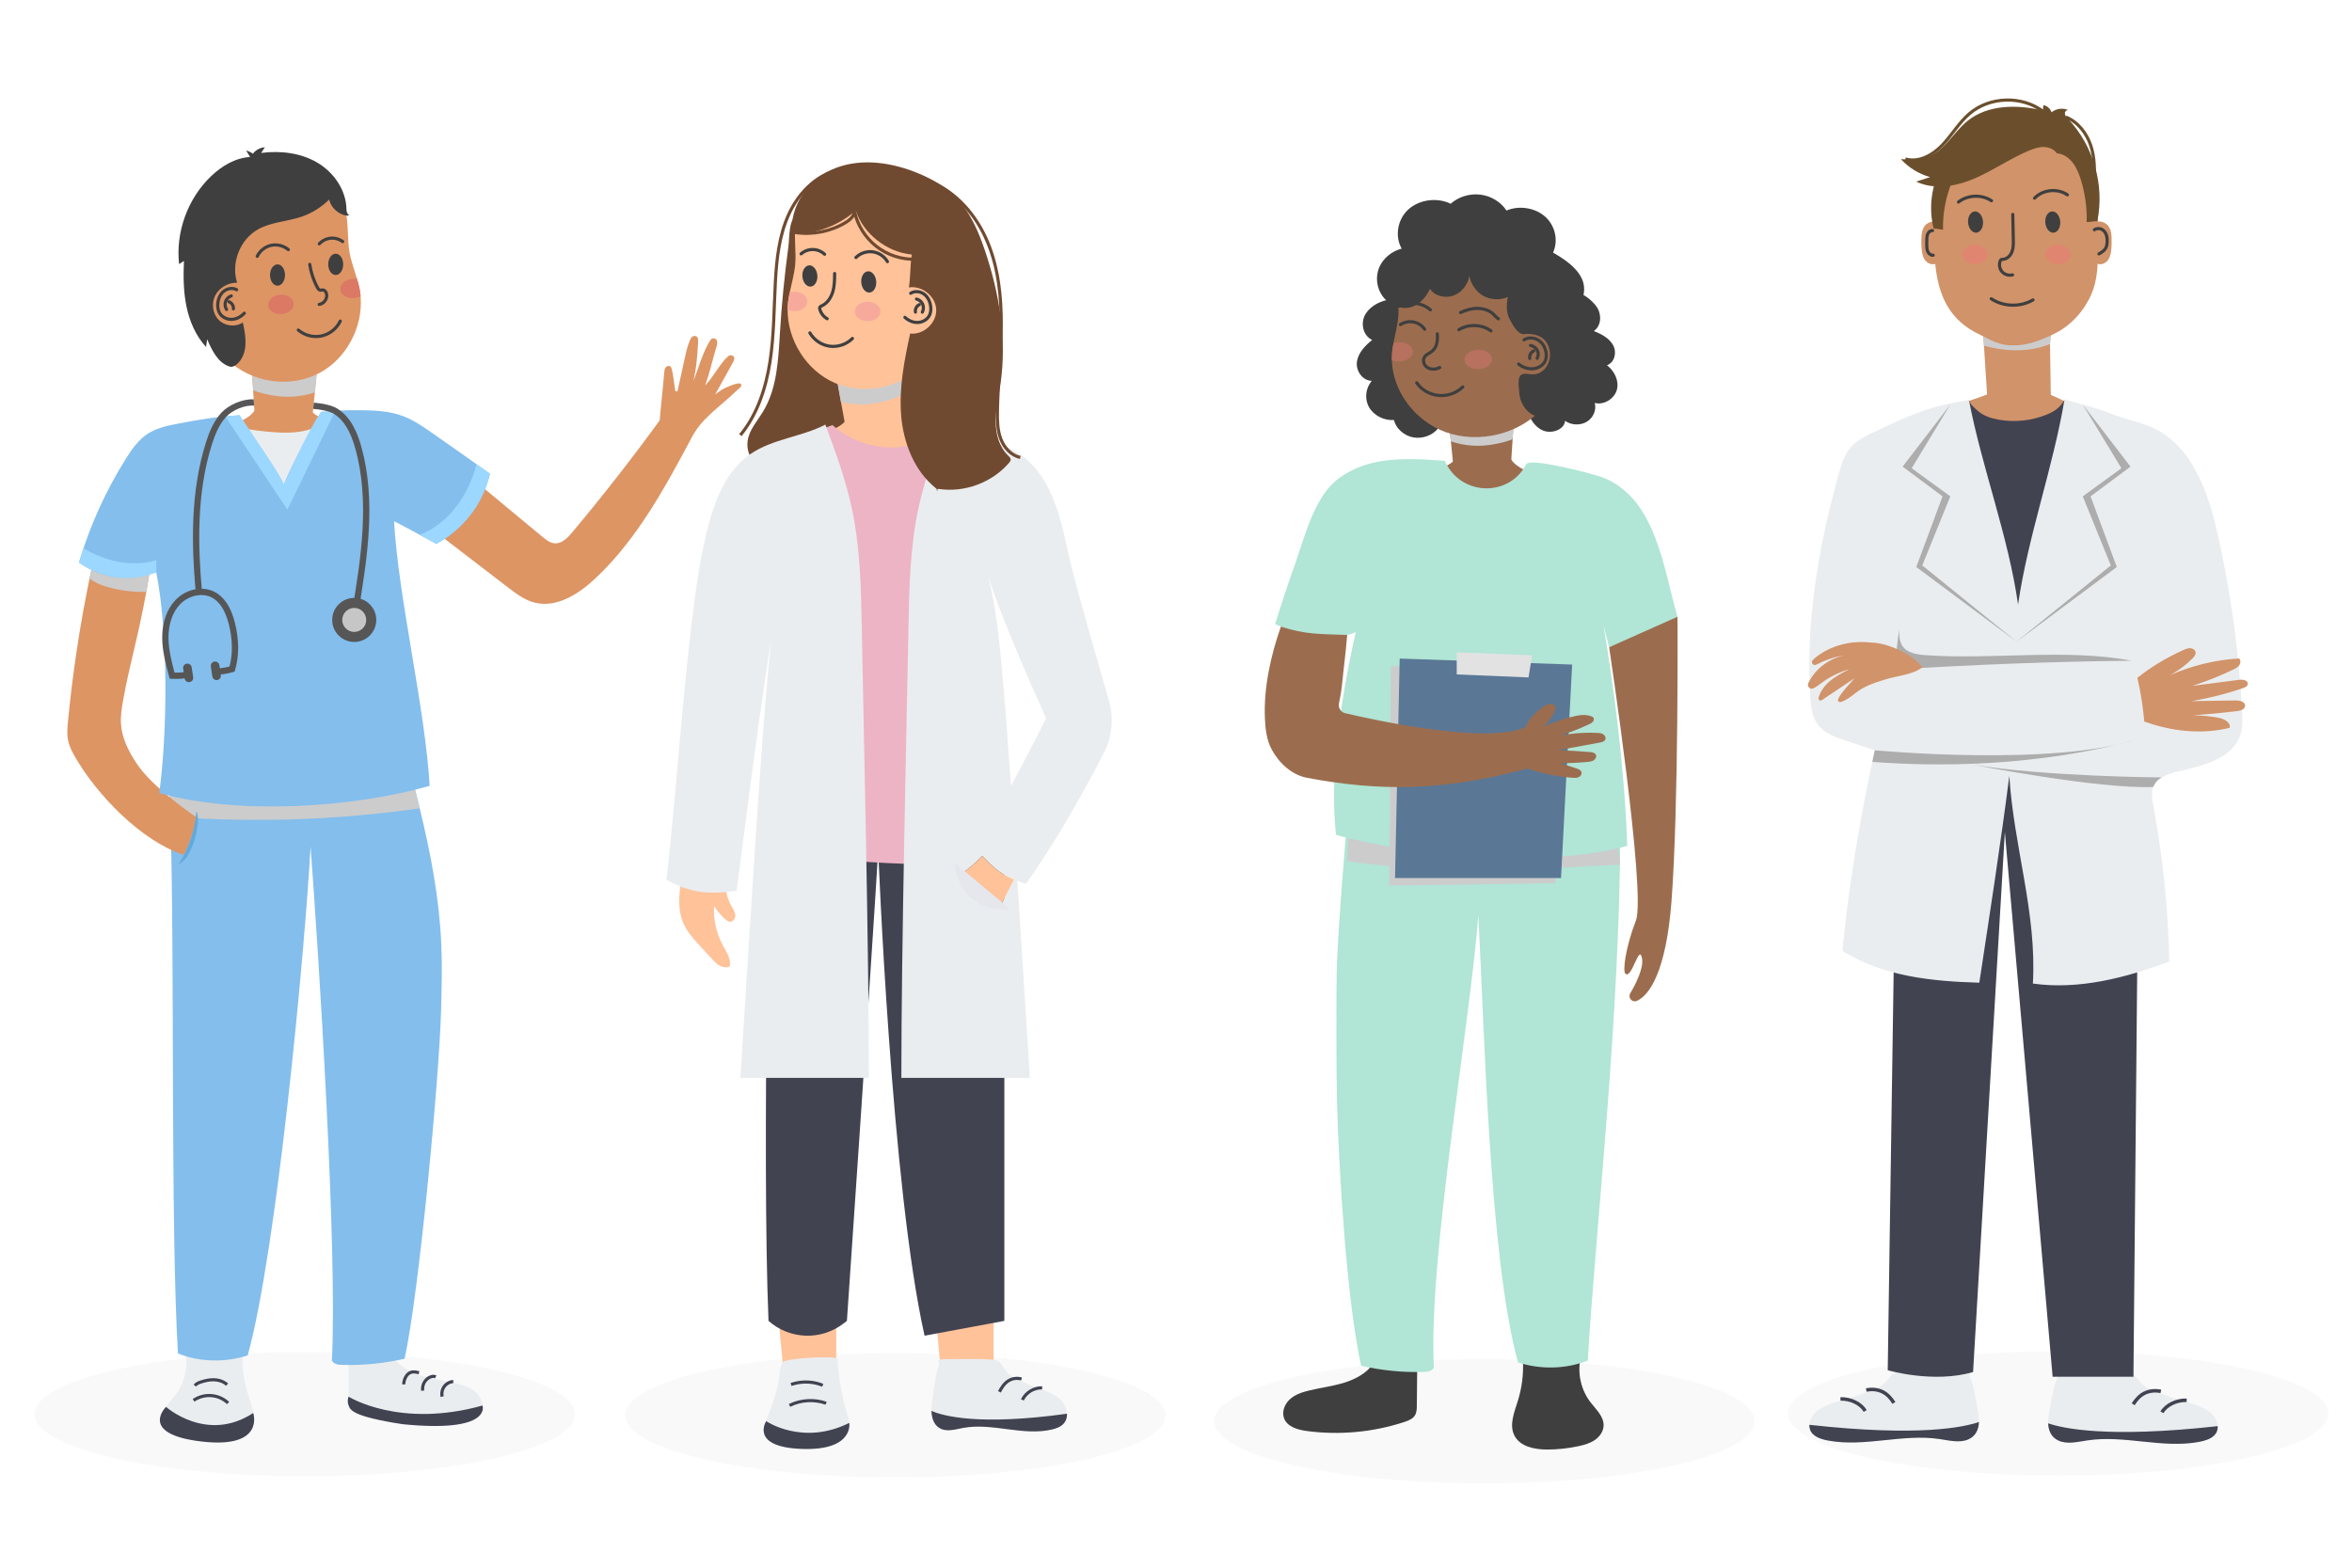 <?xml version="1.0" encoding="utf-8"?>
<!-- Generator: Adobe Illustrator 27.5.0, SVG Export Plug-In . SVG Version: 6.00 Build 0)  -->
<svg version="1.1" xmlns="http://www.w3.org/2000/svg" xmlns:xlink="http://www.w3.org/1999/xlink" x="0px" y="0px"
	 viewBox="0 0 750 500" style="enable-background:new 0 0 750 500;" xml:space="preserve">
<g id="BACKGROUND">
	<rect style="fill:#FFFFFF;" width="750" height="500"/>
</g>
<g id="OBJECTS">
	<ellipse style="fill:#F9F9F9;" cx="97.188" cy="451.039" rx="86.15" ry="19.812"/>
	<ellipse style="fill:#F9F9F9;" cx="285.511" cy="451.397" rx="86.15" ry="19.812"/>
	<ellipse style="fill:#F9F9F9;" cx="656.269" cy="450.821" rx="86.15" ry="19.812"/>
	<ellipse style="fill:#F9F9F9;" cx="473.317" cy="453.283" rx="86.15" ry="19.812"/>
	<g>
		<path style="fill:#EAEDEF;" d="M77.414,431.745c-0.214,4.328,0.342,8.693,1.635,12.829c1.135,3.629,2.816,7.648,1.088,11.035
			c-1.813,3.553-6.445,4.469-10.434,4.464c-3.371-0.004-6.741-0.366-10.036-1.079c-1.812-0.392-3.639-0.906-5.168-1.954
			c-1.529-1.048-2.731-2.718-2.803-4.57c-0.113-2.921,2.403-5.152,4.183-7.47c2.959-3.854,4.167-9.003,3.231-13.771
			C65.237,431.875,71.279,432.306,77.414,431.745z"/>
		<path style="fill:#EAEDEF;" d="M125.086,432.638c2.18,3.11,5.731,5.004,9.359,6.127c3.628,1.122,7.426,1.58,11.118,2.47
			c2.219,0.535,4.476,1.268,6.168,2.801c1.692,1.532,2.676,4.048,1.826,6.166c-1.074,2.677-4.361,3.584-7.22,3.964
			c-10.396,1.383-21.101,0.394-31.069-2.87c-1.329-0.435-2.751-0.995-3.455-2.202c-0.525-0.899-0.549-1.994-0.559-3.035
			c-0.038-3.908-0.076-7.815-0.115-11.723c2.291,0.034,4.272-0.703,6.484-1.299C119.835,432.44,122.971,431.757,125.086,432.638z"/>
		<path style="fill:#DD9564;" d="M220.777,139.164c-8.661,16.233-17.56,32.78-30.983,45.363c-5.294,4.962-12.346,9.481-19.368,7.656
			c-3.203-0.832-5.923-2.895-8.547-4.91c-9.346-7.175-18.692-14.351-28.038-21.527c4.943-5.059,9.784-9.773,15.003-14.547
			c7.909,6.602,16.181,13.389,24.091,19.991c1.163,0.971,2.434,1.987,3.946,2.095c2.274,0.162,4.108-1.739,5.572-3.486
			c9.708-11.583,19.017-23.5,27.905-35.723c0.408-5.037,1.038-10.177,1.446-15.214c0.046-0.568,0.103-1.167,0.431-1.634
			c0.329-0.466,1.029-0.721,1.486-0.379c0.273,0.204,0.386,0.553,0.484,0.879c0.472,1.576,0.729,4.568,1.101,6.804
			c0.072,0.432,0.687,0.448,0.784,0.021c0.853-3.78,1.9-8.834,2.676-12.112c0.419-1.771,0.993-3.67,1.639-4.713
			c0.23-0.372,1.242-1.043,2.011-0.13c0.19,0.225,0.21,1.519,0.191,1.813c-0.37,5.64-0.561,7.814-1.487,12.118
			c1.703-4.355,2.926-9.135,5.413-13.085c0.515-0.818,1.793-0.679,2.081,0.244c0.292,0.934-0.225,2.171-0.462,2.965
			c-1.151,3.845-1.893,7.501-3.304,11.259c2.956-3.016,4.728-7.05,7.384-9.32c0.451-0.386,1.251-0.388,1.665,0.036
			c0.496,0.507,0.171,1.349-0.176,1.968c-1.848,3.289-3.821,6.92-5.669,10.21c2.185-1.539,1.958-1.641,5.214-2.93
			c0.593-0.235,2.547-0.908,2.973-0.433c0.672,0.749-0.813,1.617-1.533,2.321C229.918,129.44,223.927,133.26,220.777,139.164z"/>
		<path style="fill:#DD9564;" d="M82.054,128.542c-0.353,3.544-4.205,5.478-7.529,6.757c-3.084,1.186-6.169,2.372-9.253,3.559
			c4.677,10.188,9.445,20.52,16.726,29.044c1.4,1.639,2.991,3.269,5.06,3.871c2.677,0.779,5.628-0.386,7.644-2.311
			c2.017-1.925,3.264-4.505,4.354-7.071c3.841-9.041,6.273-18.679,7.181-28.461c-2.81,0.039-5.613-1.189-7.49-3.281
			c-0.928-1.034-1.726-2.328-3.047-2.758c-0.67-0.218-1.393-0.179-2.096-0.138c-3.576,0.209-7.153,0.418-10.73,0.628"/>
		<polygon style="fill:#DD9564;" points="101.175,117.36 100.395,125.14 100.065,128.43 99.865,130.41 99.185,137.27 81.515,137.27 
			81.025,129.38 80.895,127.37 80.715,124.46 80.265,117.36 		"/>
		<path style="fill:#CCCCCC;" d="M101.176,117.361l-0.778,7.779c-4.37,1.493-9.144,1.793-13.678,0.947
			c-1.711-0.319-4.047-0.797-6.004-1.63l-0.446-7.096H101.176z"/>
		<path style="fill:#DD9564;" d="M101.915,118.94c-9.4,5.03-22,3.16-29.54-4.39c-6.02-6.03-8.57-14.73-9.55-23.2
			c-0.94-8.07-0.61-16.5,2.59-23.97c3.2-7.48,9.62-13.87,17.57-15.56c5.96-1.16,11.54-1.15,16.91,1.84
			c5.36,2.99,9.3,8.43,10.47,14.46c0.79,4.07,0.38,8.29,1.09,12.37c0.52,2.91,1.59,5.69,2.42,8.53c0.29,0.95,0.55,1.92,0.75,2.9
			c0.17,0.83,0.29,1.67,0.36,2.51C115.845,104.17,110.555,114.3,101.915,118.94z"/>
		<path style="fill:#EAEDEF;" d="M90.126,158.656c-4.746-7.297-9.205-14.796-13.71-22.244c3.726,0.724,7.497,1.214,11.284,1.464
			c5.204,0.344,10.809,0.123,15.05-2.912c-3.559,6.9-6.772,13.817-10.331,20.717C91.823,156.836,91.096,157.791,90.126,158.656z"/>
		<path style="fill:#83BEED;" d="M140.651,322.277c-0.573,21.262-7.025,90.307-11.639,111.073
			c-6.58,1.521-13.357,2.188-20.108,1.957c-1.282-0.043-2.453-0.248-3.076-1.367c1.829-34.807-4.179-129.173-6.794-163.928
			c-1.863,34.089-10.862,129.403-20.057,162.279c-7.076,2.316-15.348,2.188-22.236-0.624c-2.427-41.498-0.974-126.788-2.418-171.201
			c-0.205-6.495-0.47-12.81-0.829-18.878c24.911,1.436,50.283-0.598,74.869-4.854c1.88,6.999,3.76,14.024,5.478,21.074
			c3.47,14.28,6.247,28.705,6.879,43.361C141.027,308.203,140.839,315.244,140.651,322.277z"/>
		<path style="fill:#83BEED;" d="M38.906,254.826c-0.06-0.034-0.103-0.077-0.145-0.12l0.462-0.538
			C39.718,254.057,39.341,255.083,38.906,254.826z"/>
		<path style="fill:#CCCCCC;" d="M133.84,257.809c-25.834,3.692-52.061,4.615-78.099,2.76c-0.47-0.034-0.94-0.068-1.419-0.103
			c-0.205-6.495-0.47-12.81-0.829-18.878c24.911,1.436,50.283-0.598,74.869-4.854C130.242,243.734,132.122,250.758,133.84,257.809z"
			/>
		<path style="fill:#DD9564;" d="M63.105,261.02c-1.16,2.64-3,9.21-4.54,11.64c-13.43-4.38-27.69-19.11-34.7-31.37
			c-0.92-1.61-1.77-3.3-2.15-5.12c-0.41-1.98-0.23-4.03-0.04-6.05c1.47-15.28,3.76-30.49,6.86-45.53c0.36-1.77,0.74-3.54,1.12-5.3
			c5.65,0.02,12.78,3.3,18.34,2.31c-0.54,1.83-0.81,4.24-1.15,6.12c-0.06,0.36-0.13,0.71-0.19,1.06
			c-2.82,15.43-5.36,23.08-7.43,34.78c-0.43,2.41-0.81,4.86-0.66,7.3c0.29,4.52,2.41,8.71,4.9,12.49
			C47.755,249.87,56.725,256.52,63.105,261.02z"/>
		<path style="fill:#61AADB;" d="M56.932,275.633c3.304-5.017,5.283-10.898,5.684-16.892c0.592,1.22,0.56,2.628,0.433,3.977
			c-0.301,3.193-1.207,6.327-2.657,9.187C59.597,273.474,58.535,274.91,56.932,275.633z"/>
		<g>
			<path style="fill:#414351;" d="M129.243,441.545l-1-0.018c0.016-0.924,0.268-1.835,0.729-2.636
				c0.329-0.571,0.912-1.322,1.821-1.655c1.013-0.372,2.125-0.096,2.938,0.104l-0.241,0.971c-0.724-0.18-1.624-0.401-2.352-0.136
				c-0.628,0.229-1.053,0.787-1.299,1.215C129.462,440.045,129.256,440.79,129.243,441.545z"/>
		</g>
		<g>
			<path style="fill:#414351;" d="M134.317,443.628c-0.363-2.001,0.832-4.16,2.721-4.915c0.788-0.315,1.546-0.321,2.138-0.017
				l-0.458,0.889c-0.444-0.229-1.011-0.063-1.309,0.056c-1.439,0.575-2.384,2.284-2.107,3.81L134.317,443.628z"/>
		</g>
		<g>
			<path style="fill:#414351;" d="M140.511,445.556c-0.294-1.245-0.018-2.605,0.74-3.639c0.758-1.032,1.973-1.703,3.251-1.795
				l0.071,0.998c-0.988,0.07-1.929,0.59-2.516,1.389c-0.586,0.8-0.8,1.853-0.572,2.816L140.511,445.556z"/>
		</g>
		<path style="fill:#414351;" d="M111.138,445.441c0,0,16.199,10.251,42.718,2.841c0,0,3.292,8.838-25.491,5.942
			c-16.521-2.516-16.698-4.702-17.227-6.033C110.609,446.86,111.138,445.441,111.138,445.441z"/>
		<path style="fill:#414351;" d="M52.942,448.715c0,0,13.052,11.648,27.803,1.95c0,0,3.922,11.444-16.422,9.095
			C43.979,457.411,52.942,448.715,52.942,448.715z"/>
		<g>
			<path style="fill:#414351;" d="M72.39,447.84c-1.376-1.29-3.17-2.079-5.051-2.225c-1.881-0.138-3.774,0.363-5.333,1.426
				l-0.563-0.826c1.745-1.191,3.867-1.761,5.973-1.596c2.107,0.161,4.117,1.046,5.659,2.49L72.39,447.84z"/>
		</g>
		<g>
			<path style="fill:#414351;" d="M62.554,442.219l-0.813-0.582c0.51-0.713,1.322-1.057,2.124-1.321
				c1.726-0.571,3.16-0.811,4.521-0.747c1.716,0.077,3.267,0.674,4.364,1.682l-0.676,0.736c-0.925-0.849-2.251-1.353-3.734-1.42
				c-1.234-0.049-2.555,0.166-4.162,0.698C63.537,441.477,62.897,441.738,62.554,442.219z"/>
		</g>
		<path style="fill:#CCCCCC;" d="M47.995,181.6c-0.54,1.83-0.81,4.24-1.15,6.12c-0.06,0.36-0.13,0.71-0.19,1.06
			c-4.04,0.09-8.11-0.4-12.01-1.46c-1.05-0.29-2.08-0.62-3.07-1.05c-1.06-0.47-2.06-1.07-3.04-1.68c0.36-1.77,0.74-3.54,1.12-5.3
			C35.305,179.31,42.435,182.59,47.995,181.6z"/>
		<path style="fill:#83BEED;" d="M137.01,250.644c-1.474-25.097-9.889-59.312-11.364-84.409c4.342,2.177,9.207,4.901,13.474,7.222
			c8.492-4.681,14.715-12.963,17.134-22.352c-6.167-4.401-12.359-8.766-18.577-13.094c-2.888-2.01-5.818-4.032-9.108-5.279
			c-4.331-1.641-9.058-1.855-13.689-1.902c-5.573-0.057-6.956,0.161-12.518,0.533c-3.869,7.461-8.9,15.701-11.867,23.235
			c-3.579-7.579-9.825-14.047-14.11-22.152c-7.828,0.511-12.176,1.25-19.881,2.724c-3.338,0.639-6.748,1.404-9.573,3.292
			c-2.874,1.922-4.903,4.847-6.746,7.772c-6.488,10.297-11.55,21.493-14.994,33.166c5.507,4.014,12.685,5.776,19.375,4.473
			c1.755-0.342,3.526-0.962,5.275-1.334c3.832,19.605,3.589,50.581,0.957,70.383C75.762,259.971,112.056,257.731,137.01,250.644z"/>
		<path style="fill:#9CD7FF;" d="M76.385,132.445c0,0,14.167,20.57,14.11,22.152c0,0,6.998-16.178,11.867-23.235l4.562-0.321
			l-15.269,31.513L71.82,132.806L76.385,132.445z"/>
		<path style="fill:#9CD7FF;" d="M25.191,179.4c0,0,10.899,8.66,24.649,3.139v-3.908c0,0-10.051,4.04-23.22-3.771L25.191,179.4z"/>
		<path style="fill:#9CD7FF;" d="M139.12,173.456c0,0,13.416-6.166,17.134-22.352l-4.318-3.072c0,0-3.476,16.762-18.097,22.537
			L139.12,173.456z"/>
		<g>
			<path style="fill:#565656;" d="M81.025,129.38c-3.03-0.3-6.97,1.5-8.88,3.53c-2.34,2.49-3.62,5.85-4.56,8.8
				c-4.98,15.64-4.43,32.66-3.25,46.07c-0.66-0.01-1.33,0.04-2,0.16c-1.19-13.59-1.74-30.87,3.34-46.83
				c1.01-3.17,2.4-6.78,5.01-9.57c2.22-2.36,6.58-4.37,10.21-4.17L81.025,129.38z"/>
			<path style="fill:#565656;" d="M64.335,187.78c0.04,0.5,0.08,0.99,0.13,1.48l-1.99,0.18c-0.05-0.49-0.09-0.99-0.14-1.5
				C63.005,187.82,63.675,187.77,64.335,187.78z"/>
		</g>
		<g>
			<path style="fill:#565656;" d="M74.965,213.68l-0.15,0.51l-0.52,0.16c-1.89,0.57-3.97,0.88-6.01,0.9l-0.02-2
				c1.67-0.02,3.36-0.25,4.93-0.67c1.07-3.99,0.99-8.65-0.23-13.5c-1.11-4.38-2.96-7.26-5.5-8.55c-3.04-1.55-7.37-0.6-10.06,2.22
				c-2.39,2.51-3.7,6.29-3.68,10.65c0.02,3.76,0.96,7.5,1.93,11.13c1.29,0.02,2.78-0.04,4.33-0.43l0.48,1.95
				c-1.56,0.38-3.03,0.48-4.34,0.48c-0.45,0-0.88-0.01-1.29-0.03l-0.73-0.03l-0.19-0.71c-1.07-3.98-2.17-8.09-2.19-12.35
				c-0.02-4.88,1.48-9.16,4.24-12.04c1.76-1.84,4.04-3.02,6.37-3.43c0.67-0.12,1.34-0.17,2-0.16c1.42,0.02,2.79,0.33,4.04,0.97
				c3.08,1.56,5.27,4.87,6.52,9.84C76.265,204.01,76.295,209.22,74.965,213.68z"/>
		</g>
		<path style="fill:#565656;" d="M60.442,217.556L60.442,217.556c-0.747,0.112-1.449-0.408-1.561-1.155l-0.475-3.176
			c-0.112-0.747,0.408-1.449,1.155-1.561l0,0c0.747-0.112,1.449,0.408,1.561,1.155l0.475,3.176
			C61.708,216.742,61.189,217.444,60.442,217.556z"/>
		<path style="fill:#565656;" d="M69.268,216.894L69.268,216.894c-0.747,0.112-1.45-0.408-1.561-1.155l-0.475-3.176
			c-0.112-0.747,0.408-1.449,1.155-1.561l0,0c0.747-0.112,1.45,0.408,1.561,1.155l0.475,3.176
			C70.535,216.08,70.015,216.782,69.268,216.894z"/>
		<g>
			<path style="fill:#565656;" d="M114.375,194.69l-1.98-0.32c2.64-16.16,5.62-34.47,0.89-51.37c-1.56-5.57-3.71-9.06-6.76-10.98
				c-1.42-0.89-4.32-1.44-6.66-1.61l0.2-1.98c2.58,0.18,5.77,0.81,7.52,1.9c4.6,2.88,6.56,8.31,7.63,12.14
				C120.065,159.78,117.035,178.33,114.375,194.69z"/>
		</g>
		<circle style="fill:#565656;" cx="112.96" cy="197.721" r="7.027"/>
		<circle style="fill:#C6C6C6;" cx="112.96" cy="197.721" r="3.822"/>
		<path style="fill:none;stroke:#3F3F3F;stroke-linecap:round;stroke-miterlimit:10;" d="M98.771,84.314
			c0.37,2.606,1.217,5.144,2.488,7.449c0.206,0.374,0.494,0.787,0.921,0.806c0.212,0.009,0.414-0.085,0.625-0.105
			c0.618-0.058,1.118,0.532,1.292,1.127c0.446,1.527-0.736,3.311-2.316,3.495"/>
		<ellipse style="fill:#3F3F3F;" cx="88.494" cy="87.714" rx="2.388" ry="3.399"/>
		<path style="fill:#3F3F3F;" d="M109.438,84.314c0,1.878-1.069,3.399-2.388,3.399s-2.388-1.522-2.388-3.399s1.069-3.4,2.388-3.4
			S109.438,82.437,109.438,84.314z"/>
		<path style="fill:none;stroke:#3F3F3F;stroke-linecap:round;stroke-miterlimit:10;" d="M108.505,102.408
			c-1.125,2.386-3.406,4.194-5.985,4.744c-2.58,0.55-5.4-0.17-7.4-1.89"/>
		<path style="fill:none;stroke:#3F3F3F;stroke-linecap:round;stroke-miterlimit:10;" d="M75.451,92.401
			c-1.35-0.75-3.146-0.383-4.292,0.653c-1.145,1.036-1.69,2.62-1.725,4.164c-0.019,0.861,0.112,1.743,0.518,2.503
			c0.731,1.37,2.32,2.175,3.872,2.144c1.552-0.031,3.034-0.824,4.081-1.97"/>
		<path style="fill:none;stroke:#3F3F3F;stroke-linecap:round;stroke-miterlimit:10;" d="M73.751,94.378
			c-0.838,0.272-1.534,0.952-1.824,1.784c-0.29,0.832-0.169,1.797,0.318,2.532"/>
		<path style="fill:none;stroke:#3F3F3F;stroke-linecap:round;stroke-miterlimit:10;" d="M73.006,96.235
			c0.901,0.33,1.515,1.313,1.416,2.268"/>
		<path style="fill:none;stroke:#3F3F3F;stroke-linecap:round;stroke-miterlimit:10;" d="M101.813,77.777
			c0.921-1.013,2.227-1.667,3.59-1.8c1.363-0.133,2.77,0.257,3.87,1.073"/>
		<path style="fill:#3F3F3F;" d="M110.688,68.788c-2.692-0.318-5.123-2.503-5.742-5.142c-2.491,2.486-5.563,4.388-8.899,5.508
			c-4.525,1.52-9.543,1.639-13.714,3.96c-5.787,3.219-8.756,10.758-6.72,17.059c-2.812-0.055-5.64,1.503-6.946,3.994
			c-1.305,2.491-0.923,5.81,1.038,7.826s5.397,2.455,7.715,0.864c0.569,2.349,0.963,4.707,0.84,7.12
			c-0.123,2.413-1.041,4.899-2.957,6.371c-0.576,0.442-1.316,0.795-2.012,0.586c-3.75-1.123-5.686-5.137-7.236-8.731
			c-0.116,0.819-0.232,1.638-0.349,2.457c-3.29-3.565-5.269-8.194-6.25-12.945c-0.98-4.751-1.014-9.646-0.801-14.493
			c-0.516,0.337-1.031,0.674-1.547,1.011c-1.135-10.238,2.748-20.915,10.195-28.032c3.414-3.263,7.731-5.862,12.446-6.128
			c-0.419-0.688-0.838-1.376-1.258-2.064c0.772,0.19,1.505,0.538,2.141,1.016c0.908-1.182,2.331-1.953,3.817-2.068
			c-0.386,0.606-0.771,1.213-1.156,1.819c6.116-0.787,12.586-0.039,17.898,3.092s9.262,8.881,9.293,15.048
			c0.004,0.762,0.432,1.872,1.113,1.529C111.301,68.544,111.002,68.825,110.688,68.788z"/>
		<path style="fill:none;stroke:#3F3F3F;stroke-linecap:round;stroke-miterlimit:10;" d="M91.947,79.623
			c-1.49-1.261-3.576-1.784-5.484-1.375c-1.909,0.409-3.597,1.74-4.439,3.501"/>
		<path style="fill:#DB7965;" d="M93.655,96.753c0.139,1.699-1.57,3.226-3.819,3.41c-2.249,0.185-4.185-1.043-4.324-2.742
			c-0.139-1.699,1.57-3.226,3.819-3.41S93.515,95.054,93.655,96.753z"/>
		<path style="fill:#DB7965;" d="M114.985,94.43c-0.61,0.35-1.34,0.59-2.15,0.65c-2.25,0.19-4.18-1.04-4.32-2.74
			c-0.14-1.7,1.57-3.23,3.82-3.41c0.54-0.05,1.05-0.01,1.54,0.09c0.29,0.95,0.55,1.92,0.75,2.9
			C114.795,92.75,114.915,93.59,114.985,94.43z"/>
	</g>
	<g>
		<path style="fill:#3F3F3F;" d="M509.213,97.959c1.566,2.402,1.447,5.943-0.98,7.621c2.473,0.962,4.959,2.318,6.166,4.537
			c1.207,2.219,0.529,5.446-1.957,6.378c2.396,1.881,3.884,4.931,3.156,7.762c-0.728,2.831-4.049,5.044-7.074,4.259
			c0.608,2.217-0.456,4.741-2.524,5.989c-2.068,1.249-4.989,1.13-6.932-0.281c-0.228,2.833-4.317,4.262-7.095,3.059
			c-2.778-1.202-4.291-4.029-5.07-6.777c-2.881-10.161,1.525-20.862,7.126-29.996c1.361-2.22,3.845-6.823,6.847-7.448
			C503.78,92.458,507.831,95.839,509.213,97.959z"/>
		<path style="fill:#3F3F3F;" d="M435.41,100.197c-1.64,2.754-0.877,6.781,2.137,8.23c-2.304,1.851-4.457,4.159-4.853,6.961
			c-0.396,2.802,1.702,6.026,4.751,6.084c-2.016,2.312-2.385,5.748-0.9,8.383c1.485,2.635,4.738,4.318,7.938,4.107
			c0.687,2.749,3.234,5.018,6.225,5.546c2.991,0.528,6.26-0.715,7.989-3.038c3.047,1.403,6.905-0.776,8.126-3.72
			c1.221-2.943,0.503-6.254-0.497-9.268c-2.629-7.919-7.082-15.214-11.988-22.139c-1.146-1.618-2.349-3.25-4.013-4.42
			C445.832,93.763,438.065,95.74,435.41,100.197z"/>
		<path style="fill:#3F3F3F;" d="M485.634,433.988c0.214,4.328-0.342,8.693-1.635,12.829c-1.135,3.629-2.816,7.648-1.088,11.035
			c1.813,3.552,6.445,4.469,10.434,4.464c3.371-0.004,6.741-0.367,10.036-1.079c1.812-0.392,3.639-0.906,5.168-1.954
			c1.529-1.048,2.732-2.718,2.803-4.57c0.113-2.921-2.403-5.151-4.183-7.47c-2.959-3.855-4.167-9.003-3.231-13.771
			C497.811,434.118,491.769,434.548,485.634,433.988z"/>
		<path style="fill:#3F3F3F;" d="M437.962,434.881c-2.18,3.11-5.731,5.004-9.359,6.127c-3.628,1.122-7.426,1.58-11.118,2.47
			c-2.219,0.535-4.476,1.269-6.167,2.801c-1.692,1.532-2.676,4.048-1.826,6.166c1.074,2.677,4.361,3.584,7.22,3.964
			c10.396,1.383,21.101,0.394,31.069-2.87c1.329-0.435,2.751-0.995,3.455-2.202c0.525-0.899,0.549-1.994,0.559-3.035
			c0.038-3.908,0.077-7.815,0.115-11.723c-2.291,0.034-4.272-0.703-6.485-1.299C443.213,434.683,440.077,434,437.962,434.881z"/>
		<path style="fill:#9B6D4E;" d="M480.993,144.167c0.353,3.544,4.205,5.478,7.53,6.757c3.084,1.186,6.168,2.372,9.253,3.559
			c-4.677,10.188-9.445,20.52-16.726,29.044c-1.4,1.639-2.991,3.269-5.06,3.871c-2.677,0.779-5.628-0.386-7.644-2.311
			c-2.017-1.925-3.264-4.505-4.354-7.071c-3.841-9.041-6.273-18.679-7.181-28.461c2.81,0.039,5.613-1.189,7.49-3.281
			c0.928-1.034,1.726-2.328,3.047-2.758c0.67-0.218,1.393-0.179,2.096-0.138c3.577,0.209,7.153,0.419,10.73,0.628"/>
		<polygon style="fill:#9B6D4E;" points="461.873,132.985 462.653,140.765 462.983,144.055 463.183,146.035 463.863,152.895 
			481.533,152.895 482.023,145.005 482.153,142.995 482.333,140.085 482.783,132.985 		"/>
		<path style="fill:#CCCCCC;" d="M461.872,132.986l0.778,7.779c4.37,1.493,9.144,1.793,13.678,0.947
			c1.711-0.319,4.046-0.797,6.004-1.63l0.446-7.096H461.872z"/>
		<path style="fill:#9B6D4E;" d="M460.852,137.767c10.696,3.929,23.975,0.638,31.133-7.72c5.715-6.675,7.381-15.609,7.393-24.135
			c0.018-8.125-1.37-16.462-5.717-23.52c-4.349-7.068-12.016-12.687-20.747-13.462c-6.533-0.475-12.514,0.169-17.905,3.75
			c-5.38,3.58-8.937,9.433-9.452,15.557c-0.348,4.133,0.61,8.28,0.349,12.414c-0.201,2.95-1.007,5.834-1.548,8.75
			c-0.194,0.977-0.354,1.97-0.448,2.966c-0.08,0.844-0.106,1.692-0.078,2.535C444.104,124.676,451.019,134.139,460.852,137.767z"/>
		<path style="fill:#B1E5D6;" d="M426.334,351.548c0.573,21.262,3.087,63.28,7.702,84.046c6.58,1.521,13.357,2.188,20.108,1.957
			c1.282-0.043,2.453-0.248,3.076-1.367c-1.829-34.807,11.568-109.459,14.183-144.214c1.863,34.089,3.473,109.69,12.668,142.565
			c7.076,2.316,15.348,2.188,22.236-0.624c2.427-41.498,10.38-110.013,10.353-170.169c-0.004-8.91-4.947-16.185-4.588-22.253
			c-24.911,1.436-55.426-3.403-80.012-7.659c-1.88,6.999-1.157,11.619-2.124,23.281c-1.55,18.696-2.97,35.321-3.603,49.977
			C426.027,314.121,426.146,344.514,426.334,351.548z"/>
		<path style="fill:#83BEED;" d="M524.142,270.451c0.06-0.034,0.102-0.077,0.145-0.12l-0.462-0.538
			C523.33,269.682,523.706,270.707,524.142,270.451z"/>
		<path style="fill:#CCCCCC;" d="M429.59,274.666c25.834,3.692,51.678,3.382,77.717,1.528c0.47-0.034,8.834-0.356,9.313-0.39
			c0.041-9.796-7.424-12.523-7.065-18.59c-24.911,1.436-50.283-0.598-74.869-4.854C432.805,259.359,429.59,262.865,429.59,274.666z"
			/>
		<path style="fill:#B1E5D6;" d="M426.038,266.268c-3.915-33.819,11.364-84.409,11.364-84.409s-0.826,18.089-5.341,19.881
			c-11.051,4.387-25.442-2.696-25.442-2.696c1.956-6.41,4.083-12.774,6.329-19.087c3.096-8.704,6.154-21.679,13.973-27.394
			c6.29-4.598,13.6-6.032,21.248-6.11c5.573-0.057,6.956,0.161,12.517,0.533c0.182,0.352,0.367,0.705,0.555,1.06
			c5.332,10.112,19.896,10.343,25.294,0.266c0.043-0.08,0.086-0.161,0.129-0.242c1.196-2.261,21.917,3.185,24.598,4.267
			c16.954,6.844,19.169,29.148,23.659,44.367c-5.507,4.014-21.795,9.721-21.795,9.721l-1.821-7.01c0,0,6.511,36.744,7.587,70.368
			C493.926,276.833,450.991,273.356,426.038,266.268z"/>
		<path style="fill:none;stroke:#3F3F3F;stroke-linecap:round;stroke-miterlimit:10;" d="M451.758,122.091
			c1.499,2.243,4.166,3.779,6.999,4.032c2.833,0.253,5.768-0.783,7.702-2.719"/>
		<path style="fill:none;stroke:#3F3F3F;stroke-linecap:round;stroke-miterlimit:10;" d="M485.97,108.392
			c1.356-0.899,3.327-0.739,4.682,0.161c1.355,0.899,2.133,2.411,2.36,3.941c0.126,0.853,0.094,1.744-0.248,2.545
			c-0.616,1.444-2.22,2.425-3.889,2.571s-3.354-0.474-4.617-1.494"/>
		<path style="fill:none;stroke:#3F3F3F;stroke-linecap:round;stroke-miterlimit:10;" d="M488.035,110.163
			c0.932,0.175,1.761,0.772,2.174,1.566c0.413,0.794,0.402,1.766-0.031,2.551"/>
		<path style="fill:none;stroke:#3F3F3F;stroke-linecap:round;stroke-miterlimit:10;" d="M489.061,111.923
			c-0.926,0.431-1.463,1.477-1.24,2.414"/>
		<path style="fill:#B7715E;" d="M466.986,114.785c0.059,1.704,2.079,3.026,4.513,2.954c2.434-0.072,4.359-1.512,4.3-3.215
			c-0.059-1.704-2.079-3.026-4.513-2.954C468.853,111.642,466.927,113.081,466.986,114.785z"/>
		<path style="fill:#B7715E;" d="M443.832,114.902c0.697,0.278,1.509,0.434,2.385,0.401c2.436-0.067,4.354-1.508,4.296-3.213
			c-0.059-1.705-2.08-3.031-4.514-2.954c-0.585,0.012-1.127,0.109-1.64,0.264c-0.194,0.977-0.354,1.97-0.448,2.966
			C443.829,113.211,443.804,114.059,443.832,114.902z"/>
		<path style="fill:none;stroke:#3F3F3F;stroke-linecap:round;stroke-miterlimit:10;" d="M458.314,106.468
			c0.211,2.011-0.052,4.294-1.714,5.603c-0.734,0.578-1.699,0.925-2.256,1.655c-0.813,1.065-0.382,2.694,0.761,3.454
			c1.144,0.76,2.78,0.698,3.99,0.031"/>
		<path style="fill:none;stroke:#3F3F3F;stroke-linecap:round;stroke-miterlimit:10;" d="M465.197,105.165
			c3.018-1.912,7.381-1.756,10.232,0.365"/>
		<path style="fill:none;stroke:#3F3F3F;stroke-linecap:round;stroke-miterlimit:10;" d="M454.271,105.004
			c-0.763-1.17-2.069-2.025-3.515-2.3c-1.445-0.275-3.009,0.034-4.208,0.83"/>
		<path style="fill:#3F3F3F;" d="M490.385,132.81c3.526,0.528,7.132-1.627,8.648-4.624c1.516-2.997,1.169-6.602-0.292-9.622
			c3.054,1.005,6.618-0.831,7.991-3.551c1.373-2.72,0.888-5.995-0.514-8.702c-1.401-2.707-3.623-4.964-5.813-7.177
			c4.234-1.1,5.758-6.371,4.061-10.13c-1.697-3.759-5.522-6.267-9.235-8.45c1.744-3.795,0.717-8.538-2.472-11.416
			c-3.189-2.878-8.332-3.704-12.38-1.989c-1.764-2.735-4.923-4.659-8.333-5.073c-3.41-0.414-6.997,0.69-9.462,2.912
			c-4.295-2.124-10.038-1.349-13.501,1.822c-3.463,3.171-4.368,8.483-2.127,12.488c-3.223,0.831-5.962,3.135-7.167,6.026
			s-0.848,6.303,0.935,8.926c0.587,0.863,1.677,2.226,2.722,1.907c1.477,2.121,4.835,2.584,7.308,1.524
			c2.473-1.059,4.153-3.275,5.247-5.587c1.412,2.366,4.969,3.179,7.652,2.117c2.683-1.062,4.442-3.627,4.936-6.291
			c0.243,2.471,2.201,5.276,4.523,6.511s5.298,1.348,7.722,0.294c-0.487,2.396-0.592,4.985,0.601,7.158
			c1.193,2.173,2.803,5.368,5.296,4.588c4.311,0,6.589,1.75,7.358,5.099c0.892,3.884-1.74,7.95-5.423,7.825
			c-1.501-0.051-2.401-0.412-3.347,0c-1.667,0.727-0.926,4.346-0.831,6.051C484.663,128.573,487.045,132.31,490.385,132.81z"/>
		<path style="fill:none;stroke:#3F3F3F;stroke-linecap:round;stroke-miterlimit:10;" d="M465.733,99.674
			c1.672-0.766,3.497-1.311,5.363-1.314c1.865-0.003,3.777,0.581,5.088,1.811c0.544,0.511,0.986,1.129,1.633,1.523"/>
		<path style="fill:none;stroke:#3F3F3F;stroke-linecap:round;stroke-miterlimit:10;" d="M456.111,98.828
			c-2.598-2.348-6.926-2.841-10.06-1.146"/>
		<polygon style="fill:#CCCCCC;" points="443.52,212.439 443.03,282.441 495.956,281.688 498.536,213.57 		"/>
		<g>
			<polygon style="fill:#5A7796;" points="446.33,210.042 444.844,280.03 497.776,280.03 501.324,211.956 			"/>
			<polygon style="fill:#E2E2E2;" points="464.521,208.049 464.521,215.107 487.412,216.061 488.556,209.003 			"/>
		</g>
		<path style="fill:#9B6D4E;" d="M487.036,245.126c-26.753,7.234-46.901,7.347-70.276,2.946c-4.851-0.913-8.998-4.767-11.298-9.136
			c-1.577-2.994-1.97-6.462-2.113-9.842c-0.414-9.771,1.861-20.009,5.094-29.24c7.865,2.579,12.507,2.321,21.147,2.666
			c-0.572,6.74-0.987,9.186-1.677,16.16c-0.155,1.571-0.588,3.915-0.944,5.693c-0.28,1.401,0.595,2.771,1.985,3.098
			c9.752,2.287,45.221,10.015,57.406,4.475c1.149-2.737,3.746-5.375,6.327-6.842c0.567-0.322,1.186-0.61,1.838-0.595
			c0.652,0.015,1.336,0.417,1.478,1.054c0.102,0.459-0.087,0.928-0.288,1.353c-0.859,1.807-2.036,3.462-3.461,4.866
			c3.411-1.612,7.018-2.807,10.718-3.546c1.561-0.312,3.211-0.303,4.677,0.318c0.148,0.063,0.286,0.146,0.391,0.266
			c0.314,0.358,0.231,0.938-0.057,1.316c-0.289,0.379-0.731,0.602-1.16,0.808c-3.533,1.699-7.217,3.086-10.994,4.137
			c4.348-1.2,8.905-1.502,13.412-1.334c0.665,0.025,1.36,0.068,1.934,0.405c0.574,0.337,0.977,1.063,0.73,1.682
			c-0.265,0.662-1.078,0.877-1.779,1.005c-4.437,0.813-8.874,1.627-13.31,2.44c3.408,0.086,6.813,0.28,10.208,0.583
			c0.702,0.063,1.519,0.204,1.843,0.829c0.314,0.605-0.042,1.385-0.606,1.768c-0.564,0.383-1.272,0.468-1.951,0.534
			c-2.932,0.286-5.878,0.428-8.824,0.424c1.723,0.549,3.446,1.098,5.17,1.647c0.69,0.22,1.482,0.544,1.658,1.246
			c0.16,0.639-0.319,1.299-0.921,1.567c-0.601,0.268-1.288,0.239-1.945,0.194C496.664,247.739,491.581,246.664,487.036,245.126z"/>
		<path style="fill:#9B6D4E;" d="M534.919,196.705c0,0,0.407,60.538-1.927,90.871c-1.711,22.246-7.008,29.868-11.026,31.637
			c-1.491,0.656-2.936-1.002-2.11-2.406c1.768-3.004,4.359-8.095,3.734-11.23c-0.931-4.667-3.168,6.681-5.265,5
			c-0.959-0.769,0-8.333,3.333-17c3.333-8.667-8.535-87.15-8.535-87.15L534.919,196.705z"/>
	</g>
	<g>
		<path style="fill:#FFC299;" d="M231.696,278.789c-0.777,3.416-0.225,7.116,1.515,10.157c0.51,0.892,1.134,1.772,1.246,2.793
			c0.113,1.022-0.547,2.223-1.575,2.238c-0.612,0.009-1.148-0.39-1.608-0.793c-1.389-1.214-2.593-2.639-3.557-4.212
			c-0.257,4.268,0.689,8.602,2.701,12.375c1.158,2.171,2.716,4.416,2.342,6.848c-0.998,0.533-2.257,0.347-3.251-0.193
			c-0.994-0.54-1.779-1.387-2.545-2.22c-1.212-1.316-2.423-2.633-3.634-3.95c-2.024-2.2-4.082-4.45-5.317-7.172
			c-2.486-5.478-1.254-11.842,0.022-17.721"/>
		<polygon style="fill:#FFC299;" points="298.324,419.505 299.841,435.29 316.841,435.29 316.841,419.505 		"/>
		<polygon style="fill:#FFC299;" points="248.137,419.505 249.655,435.29 266.654,435.29 266.654,419.505 		"/>
		<path style="fill:#414351;" d="M245.628,250.357c0,0-2.747,118.223-0.57,170.925l0,0c6.741,5.979,16.778,6.329,23.919,0.833
			l1.082-0.833c0,0,7.793-113.471,9.986-150.04c0,0,4.14,107.447,14.78,154.771l25.443-4.731V257.574L245.628,250.357z"/>
		<path style="fill:#704A30;" d="M248.712,106.024c-0.534,8.723-0.891,17.904-5.46,25.354c-1.846,3.01-4.399,5.803-4.854,9.304
			c-0.725,5.584,4.242,10.366,9.423,12.573c8.786,3.743,19.406,2.826,27.421-2.367c0.594-0.384,1.196-0.816,1.519-1.445
			c0.36-0.701,0.318-1.531,0.267-2.318c-0.594-9.087-1.254-18.169-1.979-27.246c-0.975-12.202-2.103-24.554-6.252-36.071
			c-1.309-3.634-2.95-7.221-5.508-10.115c-1.684-1.905-5.993-5.715-8.876-5.086c-2.981,0.65-2.627,7.215-3.02,10.117
			C250.165,87.788,249.271,96.896,248.712,106.024z"/>
		<path style="fill:#FFC299;" d="M286.72,130.097c0.637,3.504,4.632,5.123,8.048,6.13c3.17,0.935,6.339,1.869,9.509,2.804
			c-3.844,10.531-7.766,21.213-14.339,30.294c-1.264,1.746-2.719,3.499-4.733,4.265c-2.606,0.992-5.64,0.067-7.805-1.689
			c-2.165-1.757-3.615-4.229-4.908-6.699c-4.555-8.703-7.753-18.115-9.444-27.792c2.804-0.187,5.499-1.636,7.202-3.872
			c0.842-1.105,1.534-2.459,2.816-2.994c0.65-0.271,1.374-0.29,2.078-0.306c3.582-0.079,7.164-0.157,10.745-0.236"/>
		<polygon style="fill:#FFC299;" points="266.763,120.487 268.166,128.18 268.759,131.432 269.117,133.39 270.346,140.173 
			287.959,138.754 287.814,130.85 287.782,128.836 287.727,125.921 287.606,118.808 		"/>
		<path style="fill:#CCCCCC;" d="M266.762,120.489l1.401,7.691c4.475,1.137,9.259,1.053,13.71-0.155
			c1.68-0.455,3.969-1.119,5.853-2.106l-0.125-7.109L266.762,120.489z"/>
		<path style="fill:#FFC299;" d="M266.152,122.122c9.774,4.259,22.183,1.383,29.092-6.748c5.516-6.494,7.359-15.371,7.656-23.892
			c0.289-8.119-0.717-16.496-4.507-23.685c-3.79-7.199-10.703-13.052-18.763-14.099c-6.034-0.678-11.595-0.22-16.708,3.192
			c-5.103,3.411-8.593,9.15-9.275,15.254c-0.46,4.12,0.287,8.294-0.093,12.417c-0.285,2.942-1.128,5.799-1.727,8.697
			c-0.213,0.97-0.394,1.958-0.515,2.951c-0.103,0.841-0.155,1.688-0.157,2.531C251.081,108.518,257.168,118.19,266.152,122.122z"/>
		<path style="fill:#3F3F3F;" d="M274.642,90.11c0.151,1.871,1.339,3.303,2.653,3.197c1.315-0.106,2.258-1.709,2.107-3.58
			c-0.151-1.871-1.339-3.303-2.653-3.197C275.434,86.636,274.491,88.239,274.642,90.11z"/>
		<path style="fill:#3F3F3F;" d="M255.873,88.212c0.151,1.871,1.339,3.303,2.653,3.197c1.315-0.106,2.258-1.709,2.107-3.58
			c-0.151-1.871-1.339-3.303-2.653-3.197C256.665,84.738,255.722,86.341,255.873,88.212z"/>
		<path style="fill:none;stroke:#3F3F3F;stroke-linecap:round;stroke-miterlimit:10;" d="M258.256,106.172
			c1.313,2.288,3.731,3.907,6.347,4.248c2.616,0.341,5.368-0.603,7.224-2.478"/>
		<path style="fill:none;stroke:#3F3F3F;stroke-linecap:round;stroke-miterlimit:10;" d="M290.399,93.543
			c1.286-0.856,3.105-0.635,4.33,0.306c1.225,0.941,1.895,2.476,2.053,4.012c0.088,0.857,0.028,1.746-0.315,2.536
			c-0.618,1.424-2.138,2.355-3.688,2.448c-1.55,0.094-3.09-0.577-4.226-1.636"/>
		<path style="fill:none;stroke:#3F3F3F;stroke-linecap:round;stroke-miterlimit:10;" d="M292.253,95.377
			c0.857,0.204,1.605,0.826,1.961,1.632s0.313,1.778-0.114,2.549"/>
		<path style="fill:none;stroke:#3F3F3F;stroke-linecap:round;stroke-miterlimit:10;" d="M293.144,97.168
			c-0.872,0.402-1.404,1.431-1.229,2.374"/>
		<path style="fill:none;stroke:#3F3F3F;stroke-linecap:round;stroke-miterlimit:10;" d="M262.948,81.084
			c-1-0.936-2.353-1.483-3.722-1.506c-1.369-0.023-2.74,0.479-3.771,1.38"/>
		<path style="fill:none;stroke:#3F3F3F;stroke-linecap:round;stroke-miterlimit:10;" d="M272.93,82.131
			c1.384-1.377,3.421-2.065,5.356-1.811c1.935,0.254,3.725,1.446,4.706,3.133"/>
		<path style="fill:#F7A99C;" d="M272.604,99.343c-0.003,1.705,1.824,3.089,4.081,3.093c2.256,0.004,4.087-1.375,4.09-3.08
			c0.003-1.705-1.824-3.089-4.081-3.093C274.438,96.26,272.607,97.639,272.604,99.343z"/>
		<path style="fill:#F7A99C;" d="M251.156,98.741c0.636,0.3,1.383,0.48,2.195,0.475c2.258,0.009,4.083-1.372,4.086-3.078
			c0.003-1.706-1.824-3.093-4.081-3.092c-0.542-0.006-1.048,0.074-1.528,0.213c-0.213,0.97-0.394,1.958-0.515,2.951
			C251.211,97.051,251.158,97.898,251.156,98.741z"/>
		<path style="fill:none;stroke:#704A30;stroke-miterlimit:10;" d="M267.016,54.244c-7.07,1.779-12.582,7.637-15.573,14.285
			c-2.991,6.648-3.796,14.055-4.192,21.334c-0.462,8.509-0.419,17.071-1.716,25.493s-4.043,16.836-9.446,23.425"/>
		<path style="fill:none;stroke:#704A30;stroke-miterlimit:10;" d="M253.585,74.15c5.475,0.838,11.231-0.288,15.987-3.127
			c1.414-0.844,2.879-2.09,2.87-3.737c0.903,4.432,3.459,8.503,7.017,11.295s8.125,4.27,12.644,4.092"/>
		<path style="fill:none;stroke:#3F3F3F;stroke-linecap:round;stroke-miterlimit:10;" d="M266.147,87.229
			c-0.013,1.958-0.03,3.946-0.586,5.823c-0.556,1.877-1.734,3.661-3.507,4.492c-0.236,0.111-0.5,0.221-0.619,0.453
			c-0.11,0.214-0.063,0.473,0.003,0.705c0.353,1.24,1.214,2.328,2.34,2.957"/>
		<path style="fill:#EDB4C6;" d="M255.831,273.195c0,0,1.355-53.523,1.863-80.241c0.142-7.479,2.602-24.942,0.006-31.957
			c-2.301-6.217-5.382-12.289-5.99-18.89c-0.047-0.515-0.073-1.064,0.178-1.516c0.3-0.541,0.916-0.81,1.489-1.042
			c4.077-1.65,7.991-2.326,12.068-3.976c4.895,4.355,11.34,6.931,17.888,7.151c6.337,0.213,12.724-1.783,17.821-5.551
			c2.128-1.574,5.318-1.094,6.893,1.033c1.233,1.666,1.609,3.812,1.826,5.878c1.551,14.764-0.386,29.612,1.108,44.382
			c2.07,20.459,4.655,80.15,1.842,84.73C309.419,278.736,255.831,273.195,255.831,273.195z"/>
		<path style="fill:#EAEDEF;" d="M277.061,343.779c0-41.601-1.612-108.694-2.251-143.192c-0.24-12.961-0.491-26.02-3.24-38.689
			c-1.992-9.183-5.111-17.659-8.377-26.469c-7.597,3.932-16.745,4.514-23.814,9.33c-9.568,6.519-12.844,18.895-15.209,30.229
			c-5.294,25.37-8.454,79.807-11.684,105.521c7.503,4.421,13.778,4.796,22.407,3.617c3.502-26.14,9.731-78.782,15.622-104.489
			c-3.224,10.653-4.425,22.104-5.471,33.185c-2.818,29.864-6.716,96.139-8.954,130.957H277.061z"/>
		<path style="fill:#EAEDEF;" d="M352.021,240.087c2.65-5.16,3.21-11.13,1.59-16.7c-3.98-13.67-11.51-39.83-13.29-48.4
			c-2.37-11.33-5.65-23.71-15.21-30.23c-7.07-4.81-16.22-5.4-23.82-9.33c-3.26,8.81-6.38,17.29-8.37,26.47
			c-2.75,12.67-3,25.73-3.24,38.69c-0.64,34.5-2.26,101.59-2.26,143.19h40.98c-1.05-16.35-2.47-39.64-3.97-62.84
			c0.81,0.3,1.71,0.62,2.72,0.97C337.371,267.647,346.841,250.157,352.021,240.087z M333.591,229.117c0,0-5.15,10.27-11.19,21.47
			c-1.04-14.84-2.05-28.18-2.96-37.76c-0.91-9.67-1.93-19.61-4.32-29.05C319.891,199.167,333.591,229.117,333.591,229.117z
			 M319.441,288.237c-2.32-0.24-4.38-1.55-6.33-2.83c-1.57-1.02-3.15-2.05-4.46-3.38c-0.91-0.93-1.34-2.25-1.94-3.41
			c2.34-1.68,4.52-3.57,6.51-5.65c4.21,4.38,6.01,5.89,10.14,7.55C322.011,283.077,320.711,285.647,319.441,288.237z"/>
		<path style="fill:none;stroke:#704A30;stroke-miterlimit:10;" d="M296.619,57.908c8.422,3.388,14.761,10.86,18.267,19.233
			c3.507,8.373,4.439,17.612,4.388,26.689c-0.052,9.078-1.045,18.127-1.215,27.204c-0.056,3.002-0.009,6.079,1.043,8.891
			c1.052,2.812,3.302,5.349,6.243,5.955"/>
		<path style="fill:#704A30;" d="M298.405,155.697c-6.859-5.512-10.322-14.408-11.044-23.178c-0.723-8.77,0.991-17.542,2.866-26.14
			c4.223,0.512,8.432-3.322,8.315-7.575s-4.53-7.85-8.719-7.106c0.541-3.445,0.381-7.068,0.922-10.514
			c-7.859-0.695-15.41-6.553-17.876-14.048c-5.487,4.861-12.823,7.581-20.153,7.474c-1.282-8.921,5.493-17.937,13.933-21.097
			c8.441-3.161,18.017-1.645,26.332,1.834c4.159,1.741,8.167,3.991,11.391,7.142c4.888,4.777,7.661,11.288,9.824,17.771
			c4.539,13.604,6.931,28.169,4.815,42.353c-0.588,3.942-1.522,7.862-1.504,11.848c0.019,3.986,1.132,8.172,4.024,10.915
			c0.345,0.327,0.741,0.687,0.761,1.163c0.018,0.414-0.26,0.777-0.531,1.091c-5.413,6.276-14.127,9.528-22.328,8.331
			c-0.29-0.042-0.665-0.047-0.785,0.22c-0.121,0.267,0.496,0.408,0.388,0.136"/>
		<path style="fill:#EAEDEF;" d="M340.235,450.897c0.05,1.1-0.23,2.17-0.95,3.03c-0.95,1.13-2.41,1.67-3.85,2
			c-9.26,2.17-19.03-2.26-28.38-0.49c-2.47,0.46-5.18,1.33-7.36,0.09c-1.92-1.07-2.6-3.25-2.68-5.53c-0.04-1.11,0.06-2.26,0.23-3.31
			c0.59-3.78,0.92-7.79,2.19-11.4c0.18-0.5-0.6-1.04-0.21-1.41c0.45-0.42,2.66-0.39,3.27-0.39c3.9-0.03,10.16-0.17,14.35,0.18
			c3,0.25,2.93,3.65,5.83,5.28c2.51,1.39,5.12,2.59,7.81,3.58c2.67,0.98,5.51,1.81,7.59,3.76
			C339.335,447.467,340.175,449.217,340.235,450.897z"/>
		<path style="fill:#EAEDEF;" d="M245.356,450.286c-0.918,2.373-1.972,5.029-0.964,7.366c1.031,2.39,3.818,3.448,6.375,3.935
			c3.713,0.707,7.554,0.731,11.275,0.071c2.011-0.357,4.029-0.931,5.702-2.103c1.673-1.172,2.964-3.022,3.06-5.062
			c0.061-1.299-0.353-2.567-0.729-3.813c-1.694-5.612-2.701-11.431-2.992-17.285c-0.052-1.038-15.992-0.304-17.344,0.982
			c-1.251,1.189-1.251,5.548-1.665,7.247C247.356,444.565,246.449,447.461,245.356,450.286z"/>
		<path style="fill:#FFC299;" d="M323.361,280.517c-1.35,2.56-2.65,5.13-3.92,7.72c-2.32-0.24-4.38-1.55-6.33-2.83
			c-1.57-1.02-3.15-2.05-4.46-3.38c-0.91-0.93-1.34-2.25-1.94-3.41c2.34-1.68,4.52-3.57,6.51-5.65
			C317.431,277.347,319.231,278.857,323.361,280.517z"/>
		<path style="fill:#E6E7ED;" d="M304.313,275.127c0,0,0.639,15.774,17.906,14.922L304.313,275.127z"/>
		<path style="fill:#414351;" d="M340.235,450.897c0.05,1.1-0.23,2.17-0.95,3.03c-0.95,1.13-2.41,1.67-3.85,2
			c-9.26,2.17-19.03-2.26-28.38-0.49c-2.47,0.46-5.18,1.33-7.36,0.09c-1.92-1.07-2.6-3.25-2.68-5.53
			C300.815,451.617,312.105,454.787,340.235,450.897z"/>
		<path style="fill:#414351;" d="M244.321,453.268c0,0,11.66,7.971,26.489,0.555c0,0,1.607,8.891-15.123,8.296
			C238.957,461.525,244.321,453.268,244.321,453.268z"/>
		<path style="fill:none;stroke:#414351;stroke-miterlimit:10;" d="M251.761,448.247c3.586-1.774,7.892-2.032,11.664-0.699"/>
		<path style="fill:none;stroke:#414351;stroke-miterlimit:10;" d="M252.247,441.561c0.269-0.081,0.538-0.166,0.808-0.243
			c3.042-0.863,6.369-0.682,9.3,0.505"/>
		<path style="fill:none;stroke:#414351;stroke-miterlimit:10;" d="M325.741,439.823c-1.37-0.406-2.908-0.205-4.127,0.539
			c-1.327,0.81-2.213,2.173-2.925,3.555"/>
		<path style="fill:none;stroke:#414351;stroke-miterlimit:10;" d="M332.319,442.641c-2.607-0.092-5.197,1.486-6.311,3.845"/>
	</g>
	<g>
		<path style="fill:#EAEDEF;" d="M707.185,454.856c0.063,1.1-0.288,2.17-1.189,3.03c-1.189,1.13-3.016,1.67-4.817,2
			c-11.586,2.17-23.811-2.26-35.51-0.49c-3.09,0.46-6.481,1.33-9.209,0.09c-2.402-1.07-3.253-3.25-3.353-5.53
			c-0.05-1.11,0.075-2.26,0.288-3.31c0.738-3.78,1.151-7.79,2.74-11.4c0.225-0.5-0.751-1.04-0.263-1.41
			c0.563-0.42,3.328-0.39,4.091-0.39c4.88-0.03,12.712-0.17,17.955,0.18c3.754,0.25,3.666,3.65,7.294,5.28
			c3.141,1.39,6.406,2.59,9.772,3.58c3.341,0.98,6.894,1.81,9.497,3.76C706.058,451.426,707.109,453.176,707.185,454.856z"/>
		<path style="fill:#414351;" d="M707.185,454.856c0.063,1.1-0.288,2.17-1.189,3.03c-1.189,1.13-3.016,1.67-4.817,2
			c-11.586,2.17-23.811-2.26-35.51-0.49c-3.09,0.46-6.481,1.33-9.209,0.09c-2.402-1.07-3.253-3.25-3.353-5.53
			C657.862,455.576,671.988,458.746,707.185,454.856z"/>
		<path style="fill:none;stroke:#414351;stroke-width:1.119;stroke-miterlimit:10;" d="M689.049,443.782
			c-1.714-0.406-3.638-0.205-5.164,0.539c-1.66,0.81-2.769,2.173-3.66,3.555"/>
		<path style="fill:none;stroke:#414351;stroke-width:1.119;stroke-miterlimit:10;" d="M697.28,446.6
			c-3.261-0.092-6.502,1.486-7.896,3.844"/>
		<path style="fill:#EAEDEF;" d="M576.975,454.431c-0.063,1.1,0.288,2.17,1.189,3.03c1.189,1.13,3.016,1.67,4.817,2
			c11.586,2.17,23.811-2.26,35.509-0.49c3.091,0.46,6.481,1.33,9.209,0.09c2.402-1.07,3.253-3.25,3.353-5.53
			c0.05-1.11-0.075-2.26-0.288-3.31c-0.738-3.78-1.151-7.79-2.74-11.4c-0.225-0.5,0.751-1.04,0.263-1.41
			c-0.563-0.42-3.328-0.39-4.091-0.39c-4.88-0.03-12.712-0.17-17.955,0.18c-3.754,0.25-3.666,3.65-7.295,5.28
			c-3.141,1.39-6.406,2.59-9.772,3.58c-3.341,0.98-6.894,1.81-9.497,3.76C578.101,451,577.05,452.75,576.975,454.431z"/>
		<path style="fill:#414351;" d="M576.975,454.431c-0.063,1.1,0.288,2.17,1.189,3.03c1.189,1.13,3.016,1.67,4.817,2
			c11.586,2.17,23.811-2.26,35.509-0.49c3.091,0.46,6.481,1.33,9.209,0.09c2.402-1.07,3.253-3.25,3.353-5.53
			C626.298,455.151,612.172,458.32,576.975,454.431z"/>
		<path style="fill:none;stroke:#414351;stroke-width:1.119;stroke-miterlimit:10;" d="M595.11,443.356
			c1.714-0.406,3.638-0.205,5.164,0.539c1.66,0.81,2.769,2.173,3.66,3.556"/>
		<path style="fill:none;stroke:#414351;stroke-width:1.119;stroke-miterlimit:10;" d="M586.879,446.174
			c3.261-0.092,6.502,1.486,7.896,3.845"/>
		<path style="fill:#414351;" d="M604.829,243.802l-2.875,193.219c0,0,14.564,4.288,27.216,0.578l10.133-172.226l15.237,173.737
			h25.768l1.8-194.085L604.829,243.802z"/>
		<path style="fill:#D19369;" d="M634.633,125.396c-9.939,4.097-16.852,4.76-25.032,7.259c6.12,17.777,14.414,39.395,20.534,57.172
			c1.905,5.534,4.834,11.963,10.626,12.808c2.645,0.386,5.329-0.576,7.6-1.987c7.429-4.616,10.971-13.43,13.551-21.787
			c4.274-13.841,7.224-28.212,7.109-42.697c-0.005-0.66-0.024-1.348-0.337-1.929c-0.336-0.624-0.961-1.03-1.563-1.403
			c-5.096-3.155-10.463-5.872-16.022-8.112"/>
		<g>
			<polygon style="fill:#D19369;" points="654.004,105.763 653.704,109.713 654.004,129.493 633.864,129.493 632.644,110.253 
				632.354,105.763 			"/>
			<path style="fill:#CCCCCC;" d="M654.004,105.763l-0.3,3.95c-6.52,2.72-14.16,2.46-21.06,0.54l-0.29-4.49H654.004z"/>
			<path style="fill:#D19369;" d="M668.987,79.751c0.004-1.723-0.011-3.441,0.032-5.13c0.18-7.157-0.458-14.331-3.516-20.906
				c-0.676-1.456-1.481-2.862-2.391-4.198c-1.808-3.467-4.551-6.452-7.904-8.46c-3.916-2.34-7.999-3.041-12.294-2.848
				c-4.295-0.193-8.378,0.508-12.294,2.848c-3.353,2.007-6.096,4.992-7.904,8.46c-0.91,1.336-1.715,2.742-2.391,4.198
				c-2.557,5.499-3.522,11.59-3.577,17.617c-0.124,13.511-0.163,28.08,13.851,35.036c3.804,1.888,7.176,3.997,11.409,3.758
				c4.233,0.239,9.416-1.869,13.221-3.758c5.186-2.584,9.265-7.129,11.608-12.397C668.821,89.509,668.976,84.606,668.987,79.751z"/>
			<path style="fill:#3F3F3F;" d="M652.2,71.018c0.151,1.871,1.339,3.303,2.653,3.197c1.315-0.106,2.258-1.709,2.107-3.58
				c-0.151-1.871-1.339-3.303-2.653-3.197C652.992,67.544,652.049,69.147,652.2,71.018z"/>
			<path style="fill:#3F3F3F;" d="M627.576,71.018c0.151,1.871,1.339,3.303,2.653,3.197c1.315-0.106,2.258-1.709,2.107-3.58
				c-0.151-1.871-1.339-3.303-2.653-3.197C628.369,67.544,627.426,69.147,627.576,71.018z"/>
			<path style="fill:#E08670;" d="M652.184,81.161c-0.003,1.705,1.824,3.089,4.081,3.093c2.256,0.004,4.088-1.376,4.09-3.08
				c0.003-1.704-1.824-3.089-4.081-3.093C654.018,78.077,652.187,79.456,652.184,81.161z"/>
			<path style="fill:#E08670;" d="M625.695,81.161c-0.003,1.705,1.824,3.089,4.081,3.093c2.256,0.004,4.087-1.376,4.09-3.08
				c0.003-1.704-1.824-3.089-4.081-3.093C627.529,78.077,625.697,79.456,625.695,81.161z"/>
			<path style="fill:none;stroke:#3F3F3F;stroke-linecap:round;stroke-miterlimit:10;" d="M641.831,68.388
				c0.055,2.663,0.109,5.327,0.164,7.99c0.027,1.332,0.048,2.704-0.432,3.947c-0.48,1.243-1.591,2.34-2.922,2.386
				c-0.186,0.007-0.386-0.004-0.541,0.099c-0.12,0.08-0.191,0.214-0.248,0.347c-0.49,1.136-0.273,2.544,0.537,3.479
				c0.81,0.935,2.173,1.351,3.367,1.028"/>
			<path style="fill:none;stroke:#3F3F3F;stroke-linecap:round;stroke-miterlimit:10;" d="M634.96,95.288
				c3.896,2.588,9.275,2.737,13.309,0.368"/>
			<path style="fill:none;stroke:#3F3F3F;stroke-linecap:round;stroke-miterlimit:10;" d="M648.77,63.21
				c2.639-2.761,7.333-3.238,10.474-1.065"/>
			<path style="fill:none;stroke:#3F3F3F;stroke-linecap:round;stroke-miterlimit:10;" d="M635.049,64.031
				c-3.125-2.086-7.585-1.913-10.539,0.409"/>
			<path style="fill:#D19369;" d="M619.43,71.601c-1.56-1.485-4.41-1.244-5.698,0.482c-0.811,1.087-0.986,2.514-1.037,3.87
				c-0.041,1.089-0.02,2.18,0.063,3.266c0.104,1.362,0.335,2.788,1.184,3.859c0.849,1.071,2.495,1.618,3.626,0.852"/>
			<path style="fill:#D19369;" d="M666.606,71.601c1.56-1.485,4.41-1.244,5.698,0.482c0.811,1.087,0.986,2.514,1.037,3.87
				c0.041,1.089,0.02,2.18-0.064,3.266c-0.104,1.362-0.335,2.788-1.183,3.859c-0.849,1.071-2.495,1.618-3.626,0.852"/>
			<path style="fill:#6B4F2D;" d="M668.789,70.544c2.367-11.513-1.227-24.087-9.32-32.611c-0.478-0.504-1.002-1.063-1.028-1.757
				c-0.026-0.694,0.815-1.383,1.359-0.951c-1.776-0.909-4.079-0.67-5.63,0.585c-0.345-1.158-1.388-2.076-2.58-2.272
				c-0.06,0.563-0.121,1.127-0.181,1.69c-8.17-1.94-17.553-1.921-24.069,3.376c-4.515,3.671-7.361,9.628-12.848,11.565
				c-2.651,0.936-5.547,0.767-8.353,0.586c2.499,2.723,5.769,4.731,9.327,5.729c-1.476,0.48-2.952,0.961-4.428,1.441
				c5.823,2.759,12.801,1.514,18.715-1.045c5.914-2.559,11.245-6.336,17.189-8.824c1.498-0.627,3.071-1.177,4.695-1.173
				c1.624,0.005,3.324,0.652,4.233,1.998c2.077,0.213,3.731,1.299,5.021,2.941c1.29,1.641,2.072,3.623,2.686,5.619
				c1.328,4.323,1.944,8.864,1.814,13.384C666.397,70.837,667.782,70.534,668.789,70.544z"/>
			<path style="fill:#6B4F2D;" d="M622.435,58.01c-1.987,4.814-2.964,10.043-2.851,15.25c-1.006-0.131-2.013-0.263-3.019-0.394
				c-1.187-4.858-1.016-10.04,0.489-14.809"/>
			<path style="fill:none;stroke:#3F3F3F;stroke-linecap:round;stroke-miterlimit:10;" d="M616.244,73.548
				c-0.604-0.055-1.172,0.373-1.457,0.909c-0.286,0.536-0.344,1.16-0.375,1.766c-0.037,0.703-0.044,1.408-0.023,2.112
				c0.021,0.692,0.076,1.407,0.395,2.022c0.319,0.615,0.967,1.108,1.657,1.044"/>
			<path style="fill:none;stroke:#3F3F3F;stroke-linecap:round;stroke-miterlimit:10;" d="M667.838,73.278
				c0.643-0.423,1.498-0.504,2.209-0.209c0.73,0.303,1.272,0.964,1.56,1.7c0.289,0.736,0.347,1.543,0.319,2.333
				c-0.026,0.733-0.133,1.488-0.509,2.118c-0.474,0.795-1.31,1.291-2.111,1.754"/>
			<path style="fill:none;stroke:#6B4F2D;stroke-miterlimit:10;" d="M651.514,35.554c-6.734-5.107-17.016-4.817-23.453,0.66
				c-3.373,2.87-5.619,6.832-8.675,10.038c-3.055,3.206-7.566,5.729-11.801,4.435"/>
			<path style="fill:none;stroke:#6B4F2D;stroke-miterlimit:10;" d="M658.738,37.348c3.87,1.514,6.648,5.129,7.96,9.071
				c1.312,3.943,1.323,8.201,0.952,12.339"/>
		</g>
		<path style="fill:#414351;" d="M658.274,127.613c-0.657,1.194-1.579,2.241-2.678,3.046c-0.945,0.692-2.013,1.201-3.1,1.637
			c-4.827,1.934-10.204,2.471-15.318,1.53c-2.326-0.428-4.665-1.193-6.448-2.746c-1.179-1.027-2.386-1.972-2.873-3.457
			c-3.557,4.512-5.535,9.78-5.874,15.516c-0.339,5.736,0.646,11.476,2.083,17.039c2.522,9.763,6.454,19.16,11.636,27.809
			c1.509,2.519,3.343,5.147,6.144,6.024c2.814,0.881,5.958-0.31,8.114-2.322c2.156-2.012,3.499-4.73,4.682-7.431
			c5.032-11.491,7.984-23.806,9.809-36.217c0.544-3.699,0.989-7.481,0.323-11.159C664.108,133.203,661.514,129.477,658.274,127.613z
			"/>
		<path style="fill:#EAEDEF;" d="M648.245,313.696c14.564,2.069,29.743-1.829,43.497-7.048c-0.339-16.705-2.053-33.382-5.12-49.807
			c-0.362-1.94-0.733-4.003-0.009-5.839c1.171-2.967,4.655-4.18,7.761-4.905c7.951-1.856,17.63-4.061,20.071-11.852
			c0.729-2.329,0.637-4.826,0.511-7.263c-0.97-18.799-3.52-37.516-7.614-55.889c-2.831-12.705-7.228-26.405-18.262-33.309
			c-4.691-2.935-10.384-3.625-15.522-5.68c-6.525-2.611-7.862-2.454-15.219-4.73c-3.739,22.087-11.562,43.269-14.828,65.431
			c-3.092-21.824-11.498-43.537-15.656-65.183c-12.657,1.779-19.285,4.977-30.841,10.439c-2.469,1.167-4.963,2.461-6.771,4.509
			c-2.12,2.402-3.079,5.588-3.937,8.675c-6.407,23.04-10.539,46.962-9.079,70.832c0.194,3.177,0.556,6.534,2.474,9.073
			c2.089,2.765,5.585,3.997,8.875,5.086c3.086,1.021,6.172,2.043,9.258,3.064c-4.626,21.124-8.266,42.46-10.335,63.985
			c13.058,8.128,28.285,9.692,43.659,10.138c3.307-21.764,6.776-44.112,9.571-65.948
			C642.125,270.017,649.537,291.147,648.245,313.696z"/>
		<path style="fill:#ADADAD;" d="M597.834,239.3c0,0,56.92,5.346,83.738-3.593c0,0-33.949,11.135-84.535,7.286L597.834,239.3z"/>
		<path style="fill:#ADADAD;" d="M689.352,247.952c0,0-37.209-0.212-60.719-4.15c0,0,40.56,7.943,57.98,7.201
			C686.613,251.003,687.321,248.925,689.352,247.952z"/>
		<path style="fill:#D19369;" d="M683.765,230.132c-0.399-4.694-1.138-9.359-2.209-13.947c4.584-3.641,9.355-6.457,14.69-8.868
			c0.702-0.317,1.443-0.63,2.212-0.586c0.77,0.043,1.569,0.557,1.674,1.32c0.102,0.738-0.441,1.396-0.966,1.924
			c-2.107,2.122-4.528,3.931-7.159,5.35c6.936-3.055,14.419-4.864,21.985-5.315c0.586,0.531,0.514,1.524,0.055,2.168
			c-0.459,0.644-1.197,1.021-1.909,1.366c-4.223,2.043-8.592,3.784-13.062,5.205c4.995-0.645,9.99-1.291,14.985-1.936
			c1.152-0.149,2.817,0.154,2.714,1.311c-0.066,0.742-0.89,1.134-1.595,1.372c-5.312,1.794-10.765,3.174-16.291,4.123
			c4.666-0.074,9.332-0.148,13.998-0.223c1.299-0.021,3.061,0.393,3.023,1.692c-0.034,1.138-1.468,1.59-2.598,1.725
			c-4.678,0.556-9.369,0.998-14.068,1.326c2.796,0.01,5.591,0.285,8.335,0.819c1.723,0.335,3.887,1.506,3.38,3.186
			C701.931,234.337,692.515,233.256,683.765,230.132z"/>
		<path style="fill:#ADADAD;" d="M679.772,210.726c-25.179,0.282-50.351,1.227-75.48,2.832c0.343-4.208,0.614-8.726,1.356-12.882
			c-0.036,1.811-0.04,3.742,0.939,5.266c1.488,2.315,4.609,2.813,7.354,3.008C635.727,210.496,658.297,206.743,679.772,210.726z"/>
		<path style="fill:#D19369;" d="M596.575,204.937c-6.281-0.742-12.911,0.897-17.803,4.905c-0.214,0.175-0.484,0.438-0.754,0.746
			c-0.646,0.737,0.192,1.842,1.072,1.412c2.856-1.395,6.156-2.648,9.066-2.949c-4.939,0.898-9.325,4.31-11.529,8.804
			c-0.514,1.048,0.573,2.186,1.625,1.679c0.865-0.417,1.687-1.049,2.457-1.622c2.719-2.021,5.798-3.556,9.049-4.511
			c-2.311,1.179-4.651,2.377-6.58,4.112c-1.505,1.355-2.75,3.093-3.291,5.023c-0.174,0.622,0.533,1.122,1.069,0.763l10.414-6.986
			c-1.717,2.061-4.018,4.182-5.227,6.627c-0.265,0.536,0.254,1.138,0.826,0.964c1.68-0.51,3.386-1.813,4.658-2.838
			c2.882-2.323,6.522-3.444,10.065-4.516c3.023-0.914,9.133-1.603,11.279-3.808C609.783,208.641,601.809,204.937,596.575,204.937z"
			/>
		<polygon style="fill:#ADADAD;" points="621.915,129.017 609.601,149.343 621.915,158.307 612.971,180.333 643.179,204.764 
			611.056,180.845 619.43,158.307 606.702,148.831 		"/>
		<polygon style="fill:#ADADAD;" points="664.15,129.017 676.464,149.343 664.15,158.307 673.094,180.333 642.886,204.764 
			675.009,180.845 666.635,158.307 679.362,148.831 		"/>
	</g>
</g>
</svg>
